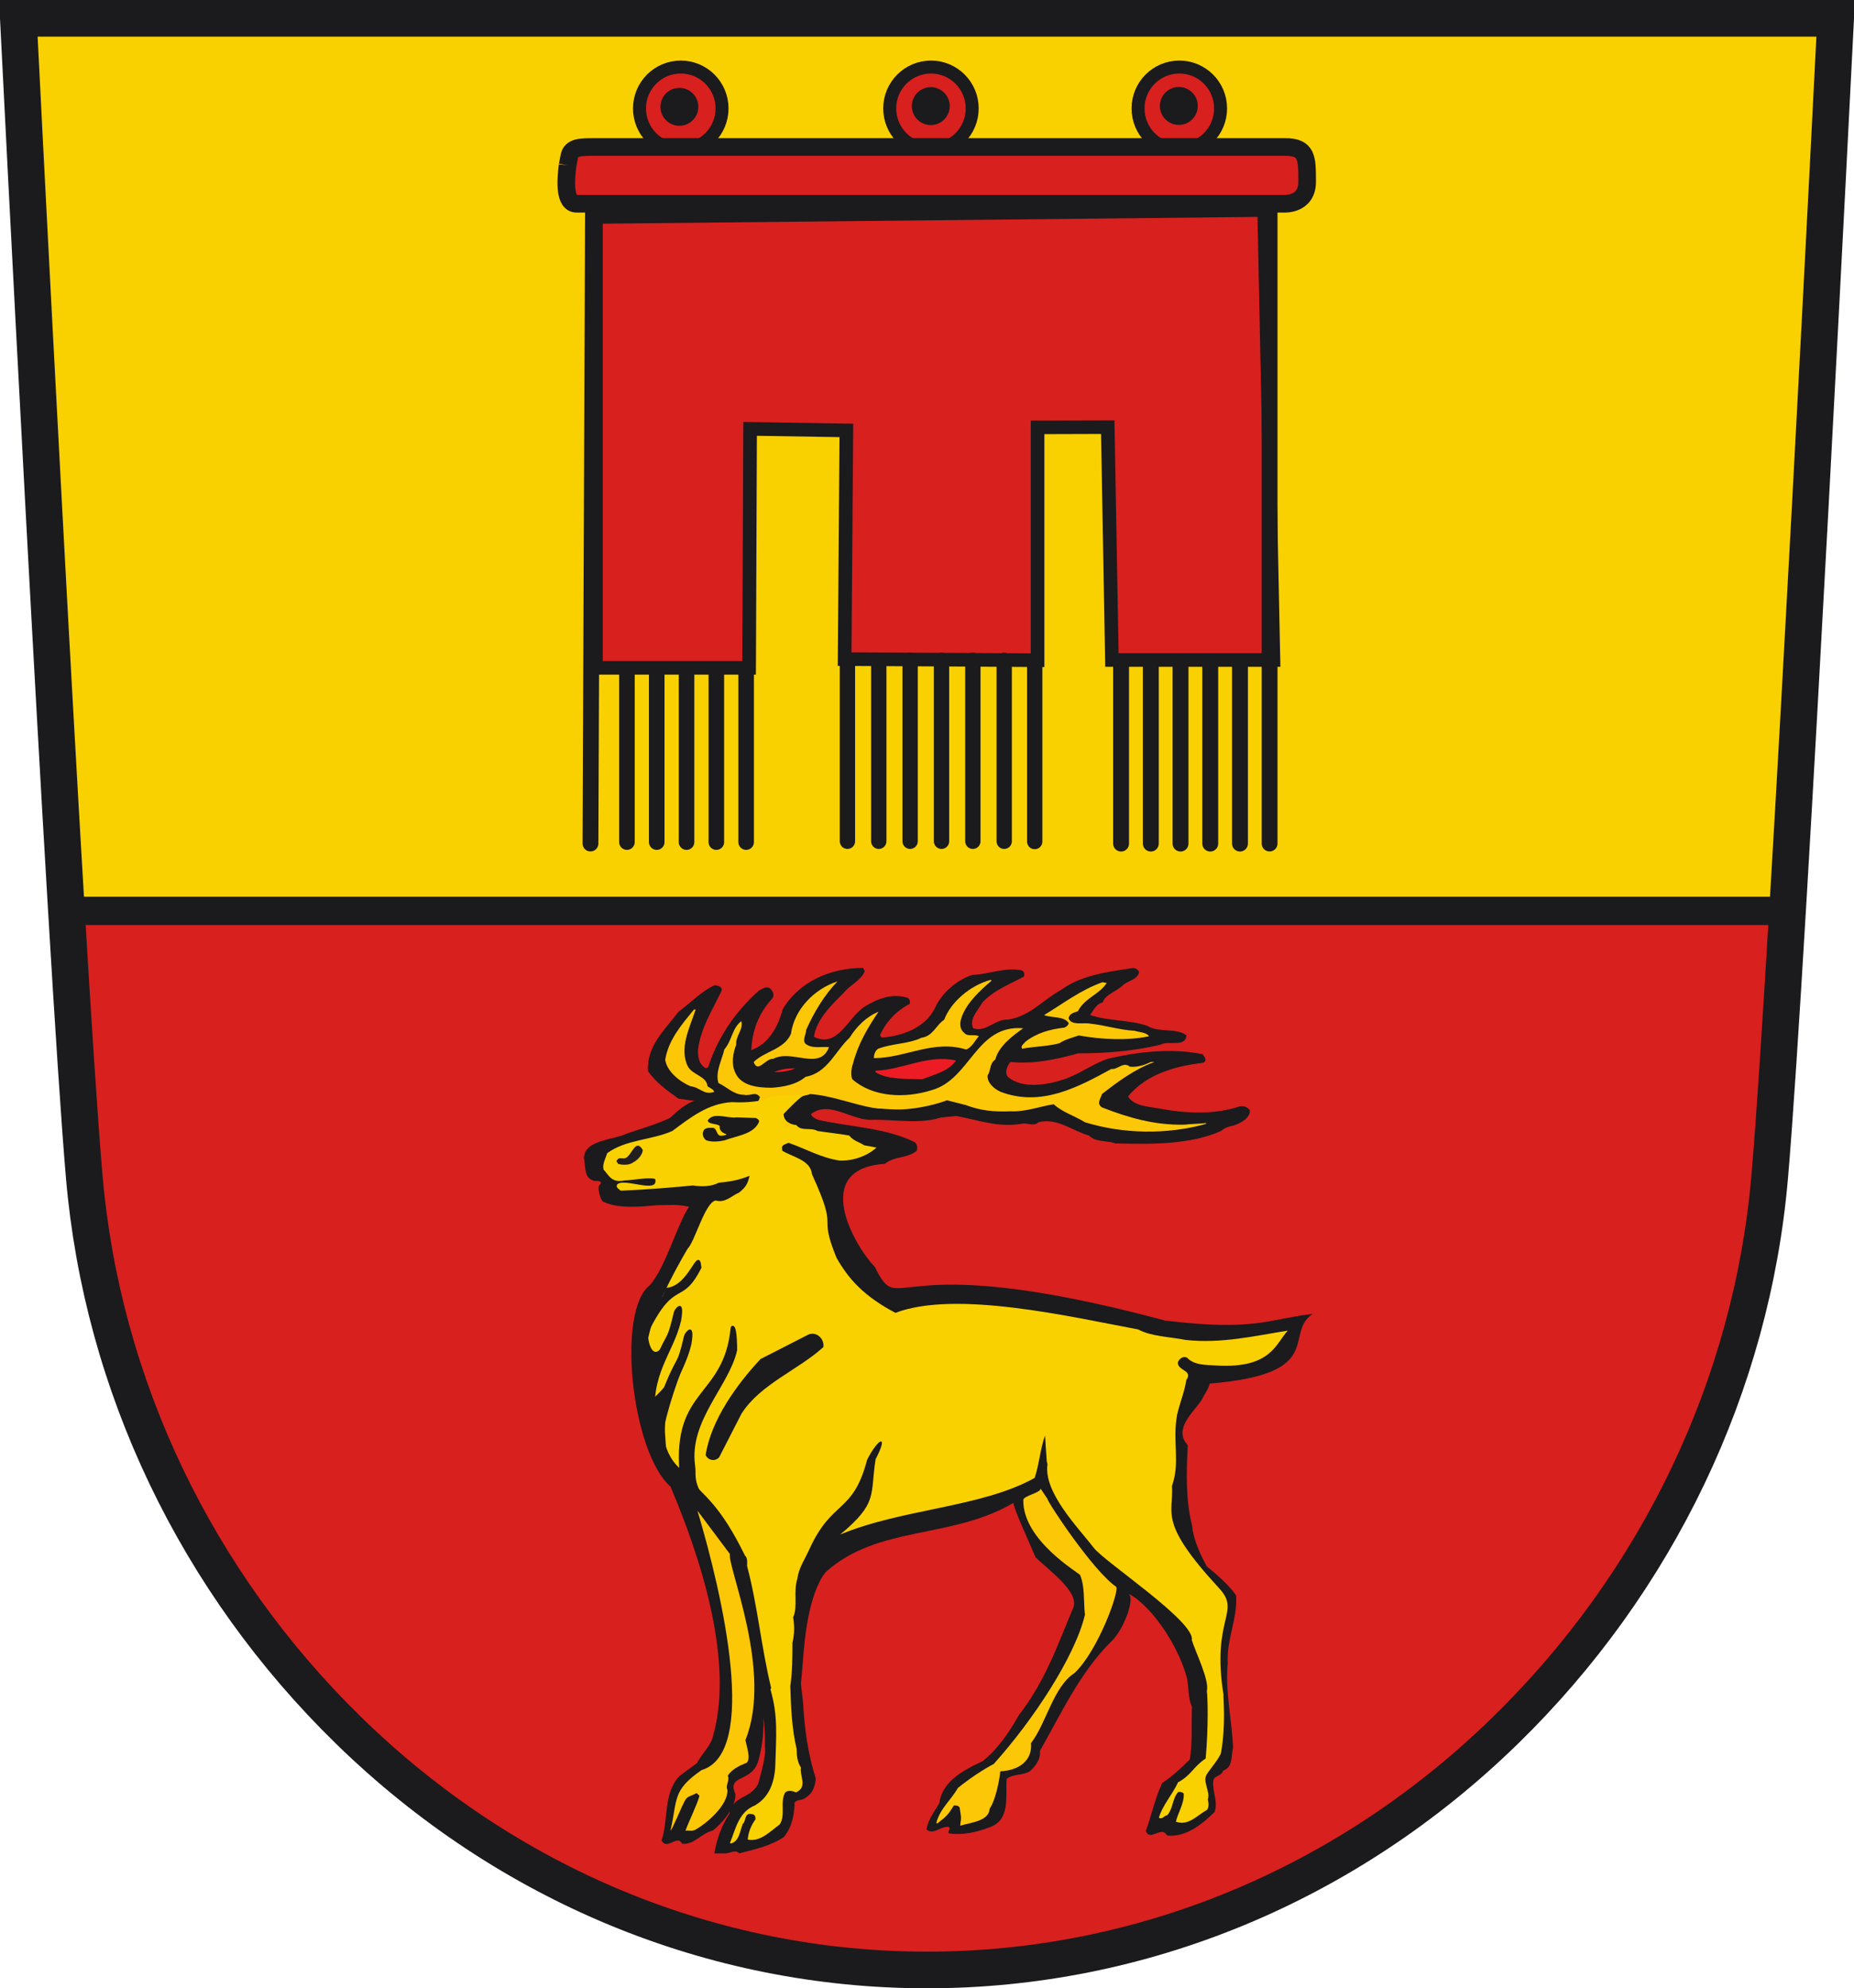 <?xml version="1.0" encoding="UTF-8" standalone="no"?>
<!-- Created with Inkscape (http://www.inkscape.org/) -->
<svg
   xmlns:svg="http://www.w3.org/2000/svg"
   xmlns="http://www.w3.org/2000/svg"
   version="1.0"
   width="524.573"
   height="562.638"
   id="svg3470">
  <defs
     id="defs3472">
    <clipPath
       id="clipPath223">
      <path
         d="M 404.161,505.122 L 404.161,338.712 L 559.342,338.712 L 559.342,505.122"
         id="path225" />
    </clipPath>
  </defs>
  <path
     d="M 18.68,256.885 C 18.68,256.885 26.251,271.004 31.441,331.387 C 36.37,388.751 62.248,442.925 104.307,483.925 C 147.826,526.353 204.289,549.713 263.303,549.713 C 322.313,549.713 378.786,526.353 422.298,483.925 C 464.357,442.925 490.232,388.751 495.158,331.387 C 500.351,271.004 522.242,6.455 522.242,6.455 L 4.369,5.561"
     id="path2472"
     style="fill:#f9d100;fill-opacity:1;fill-rule:nonzero;stroke:none" />
  <path
     d="M 17.285,254.965 L 505.86,256.754 C 505.86,256.754 498.705,371.779 487.894,394.233 C 477.067,416.701 431.25,502.281 363.501,532.118 C 305.974,557.452 251.877,564.149 190.442,545.29 C 148.661,534.697 75.612,476.603 57.064,431.681 C 24.434,371.502 19.675,316.223 17.285,254.965"
     id="path2474"
     style="fill:#d8201f;fill-opacity:1;fill-rule:nonzero;stroke:none" />
  <g
     transform="translate(32.909,49.102)"
     id="g3410">
    <path
       d="M 211.768,225.676 C 210.811,228.338 207.455,229.667 205.78,231.881 C 202.185,235.428 198.111,239.416 197.392,244.292 C 204.098,247.62 206.977,238.975 211.529,235.873 C 215.122,233.658 219.191,231.886 223.745,233.216 C 224.461,233.439 224.704,234.323 224.463,234.989 C 220.627,236.982 217.754,240.087 216.076,243.854 L 216.555,244.519 C 222.545,244.075 229.011,241.642 231.647,236.099 C 233.566,231.887 237.877,228.121 242.191,226.792 C 246.982,226.572 251.291,224.577 256.082,225.465 C 256.801,225.685 257.041,226.352 256.803,227.239 C 252.728,229.452 248.417,231.006 245.061,234.55 C 243.863,236.766 241.227,239.205 242.426,241.864 C 246.017,243.194 248.655,239.205 252.247,239.427 C 258.477,238.543 262.068,233.89 267.339,231.007 C 273.089,226.797 280.516,225.913 287.701,224.807 C 288.421,224.806 289.378,225.472 289.379,226.138 C 288.658,228.352 286.024,228.354 284.586,229.903 C 282.909,231.454 279.794,232.342 279.077,234.559 C 277.158,235.002 276.442,236.995 275.482,238.103 C 280.512,239.876 286.74,239.437 291.77,241.21 C 294.881,243.205 299.912,241.654 302.788,243.872 C 302.547,247.417 297.758,245.203 295.361,246.531 C 287.934,248.302 280.269,248.965 272.125,248.963 C 265.896,250.734 259.43,252.064 252.963,251.397 C 252.003,252.727 251.285,254.278 252.242,255.61 C 256.076,258.936 262.783,258.05 267.572,256.498 C 272.124,255.17 275.956,252.068 280.51,250.515 C 289.131,248.523 298.234,247.417 307.338,249.193 C 307.817,249.857 308.775,250.968 307.575,251.631 C 299.913,252.518 291.525,254.731 286.256,261.159 C 287.932,264.04 292.483,264.041 295.834,264.707 C 303.022,266.039 310.927,266.261 317.635,264.045 C 318.831,263.604 320.268,264.267 320.746,265.156 C 320.745,267.372 318.11,268.7 316.194,269.367 C 314.999,269.588 313.561,270.032 312.603,270.916 C 303.739,274.906 292.481,274.68 282.659,274.455 C 280.502,273.568 277.149,274.234 275.236,272.239 C 270.443,270.909 266.372,267.14 260.864,268.469 C 259.665,269.797 257.511,268.465 256.072,268.909 C 249.364,270.016 243.855,267.8 237.629,266.689 L 233.318,267.131 C 227.088,269.124 219.905,267.572 213.435,267.792 C 207.448,267.791 200.983,261.584 195.711,266.9 L 159.065,261.795 C 155.709,259.358 152.836,257.36 150.442,254.035 C 149.965,246.943 155.235,242.29 159.071,237.193 C 162.423,234.752 165.779,231.208 169.369,229.659 C 170.327,229.879 171.528,230.101 171.285,231.208 C 168.649,236.75 165.295,241.849 164.574,248.053 C 164.574,250.048 164.813,252.044 166.73,253.152 L 167.451,252.93 C 170.085,244.729 174.877,237.416 181.828,231.211 C 182.784,230.768 183.743,229.881 184.942,230.547 C 185.897,231.434 186.377,232.765 185.419,233.652 C 181.587,237.862 179.908,242.738 179.665,248.056 C 184.696,246.284 187.334,241.187 188.53,236.534 C 193.085,228.775 201.949,224.789 211.29,224.791 L 211.768,225.676"
       id="path2477"
       style="fill:#1b1a1c;fill-opacity:1;fill-rule:nonzero;stroke:none" />
    <path
       d="M 247.653,228.388 C 244.296,231.266 240.223,235.033 239.024,239.244 C 238.545,240.796 238.785,242.35 239.983,243.234 C 240.942,244.346 242.859,243.458 244.054,244.124 C 242.855,245.453 242.136,247.225 240.462,247.889 C 231.12,245.008 223.213,250.327 214.349,250.322 C 214.353,249.435 214.592,248.328 215.549,247.665 C 219.622,246.114 224.172,246.336 227.768,244.562 C 231.12,244.121 231.84,241.016 234.233,239.467 C 236.151,234.368 241.664,229.715 247.411,228.166 L 247.653,228.388"
       id="path2479"
       style="fill:#fcc707;fill-opacity:1;fill-rule:nonzero;stroke:none" />
    <path
       d="M 204.056,228.597 C 200.224,232.589 197.349,237.465 195.189,242.339 C 195.192,243.668 193.751,245.665 195.427,246.551 C 197.344,247.658 199.499,246.995 201.655,247.216 C 199.021,254.088 191.118,247.659 185.847,250.539 C 183.691,250.318 181.533,254.75 180.337,251.425 C 183.453,248.322 188.96,247.88 190.88,243.447 C 191.838,236.577 197.347,230.812 204.056,228.597"
       id="path2481"
       style="fill:#fcc707;fill-opacity:1;fill-rule:nonzero;stroke:none" />
    <path
       d="M 280.227,229.058 C 278.073,232.382 274,233.267 272.083,237.037 C 270.884,237.478 269.685,237.699 269.445,239.031 C 270.165,241.246 273.757,240.139 275.673,240.583 C 279.984,241.029 283.818,242.36 288.13,242.58 C 289.565,243.023 291.482,243.026 292.202,244.133 C 285.974,245.463 278.548,245.018 272.318,243.907 C 270.402,244.571 268.487,245.013 266.811,246.123 C 263.458,247.01 259.622,247.008 256.27,247.674 C 255.792,246.785 256.748,246.343 257.229,245.678 C 260.341,243.241 264.177,242.131 268.249,241.688 C 268.727,241.469 269.445,241.026 269.448,240.36 C 268.012,238.363 264.894,239.03 262.502,238.142 C 268.01,234.818 272.803,231.05 279.03,228.836 L 280.227,229.058"
       id="path2483"
       style="fill:#fcc707;fill-opacity:1;fill-rule:nonzero;stroke:none" />
    <path
       d="M 215.643,237.204 C 212.529,241.857 209.894,246.292 208.456,251.831 C 207.973,253.162 207.735,254.936 208.215,256.266 C 213.96,261.366 223.065,261.809 230.729,259.372 C 241.75,256.273 243.188,240.758 256.603,241.867 C 253.487,244.084 249.656,246.964 248.695,250.731 C 247.019,251.84 247.497,253.834 246.541,255.163 C 246.298,257.161 248.216,258.935 250.13,259.821 C 261.627,264.256 272.169,258.497 281.511,253.4 C 283.427,253.621 284.865,251.185 286.781,252.734 C 288.936,252.958 290.853,252.291 292.77,251.407 L 293.729,251.406 C 288.218,253.401 283.426,256.945 278.877,260.493 C 278.633,261.6 277.199,263.153 278.874,264.259 C 286.298,267.144 293.725,269.36 302.347,269.143 C 304.023,268.92 306.418,268.921 308.337,268.699 L 308.336,268.92 C 297.315,272.023 284.859,271.797 274.083,268.469 C 271.209,266.696 267.617,265.587 265.219,263.37 C 261.15,264.033 257.078,265.584 253.005,265.364 C 248.214,265.583 244.38,265.14 240.309,263.587 L 235.039,262.255 C 229.05,264.469 221.144,265.576 214.441,264.467 C 208.211,263.357 202.464,260.918 196.235,260.474 C 196.892,260.728 180.414,263.766 180.666,263.797 C 181.386,262.909 181.862,262.244 182.104,261.357 C 180.906,259.583 179.467,261.135 177.551,260.69 C 174.679,260.692 172.762,258.473 170.367,257.364 C 169.409,254.261 171.328,250.936 172.044,247.835 C 174.202,245.398 174.204,241.849 176.838,239.855 C 177.557,242.074 175.162,244.068 175.399,246.506 C 174.443,248.944 173.961,252.045 175.157,254.483 C 176.833,258.254 181.625,258.698 185.456,258.7 C 188.811,258.479 192.402,257.814 195.041,255.596 C 201.268,254.49 203.425,248.284 207.498,244.517 C 209.416,241.413 212.292,238.532 215.643,237.204"
       id="path2485"
       style="fill:#fcc707;fill-opacity:1;fill-rule:nonzero;stroke:none" />
    <path
       d="M 163.925,236.571 C 162.246,241.668 159.131,247.651 161.764,252.751 C 163.203,255.189 167.033,255.412 167.272,258.292 C 167.991,258.736 168.952,259.181 169.188,259.844 C 166.315,260.954 165.119,258.513 162.482,258.294 C 159.368,256.962 155.775,254.078 155.299,250.756 C 156.26,245.212 159.614,241.225 163.448,236.57 L 163.925,236.571"
       id="path2487"
       style="fill:#fcc707;fill-opacity:1;fill-rule:nonzero;stroke:none" />
    <path
       d="M 237.586,250.994 C 235.429,254.097 231.355,254.982 228.004,256.31 C 223.692,256.09 218.423,256.532 214.827,254.314 L 214.829,253.869 C 222.493,253.648 229.441,249.218 237.586,250.994"
       id="path2489"
       style="fill:#ed1c24;fill-opacity:1;fill-rule:nonzero;stroke:none" />
    <path
       d="M 192.074,253.199 C 190.396,254.088 187.523,254.306 186.086,254.305 C 188,253.421 189.918,253.199 192.074,253.199"
       id="path2491"
       style="fill:#ed1c24;fill-opacity:1;fill-rule:nonzero;stroke:none" />
    <path
       d="M 231.507,265.568 L 227.897,265.939 C 222.68,267.607 216.664,266.307 211.246,266.492 C 206.231,266.491 200.817,261.293 196.402,265.745 C 196.601,266.859 197.605,267.417 198.609,267.788 C 207.634,269.831 217.666,270.02 225.889,274.105 C 226.69,274.662 226.689,275.778 226.489,276.521 C 223.882,278.747 220.07,278.004 217.462,280.23 C 196.256,281.591 208.885,303.548 214.624,309.408 C 222.283,324.747 217.225,303.208 296.748,324.587 C 322.29,327.682 325.756,324.172 338.501,322.698 C 330.072,328.413 342.779,339.652 309.382,342.409 C 308.979,344.079 307.777,345.564 306.974,347.235 C 304.363,350.948 299.079,355.403 303.158,359.86 C 302.754,367.655 302.554,375.266 304.358,382.505 C 304.758,386.589 306.562,390.489 308.567,394.201 C 311.174,396.245 315.241,399.823 316.847,402.421 C 317.247,409.103 314.079,414.806 314.479,421.492 C 313.675,429.286 315.687,438.011 315.976,445.438 C 315.374,447.85 315.974,451.006 313.165,451.934 C 312.766,453.603 310.358,453.234 310.357,455.09 C 310.156,458.059 311.761,460.845 310.757,463.629 C 307.345,466.968 302.728,470.868 297.313,470.307 C 295.709,467.339 292.497,472.165 291.297,469.007 C 292.901,464.552 293.906,459.727 295.912,455.458 C 298.521,453.786 301.531,451.003 303.739,448.776 C 304.541,443.95 304.141,438.939 304.344,433.927 C 303.142,431.142 303.542,428.729 302.94,425.758 C 300.254,415.703 291.967,404.161 285.637,401.507 C 289.203,401.761 284.85,412.476 281.476,415.418 C 272.646,424.141 267.167,436.118 261.346,446.325 C 261.546,448.739 260.143,450.594 258.537,452.08 C 256.53,453.378 253.523,452.822 251.918,454.306 C 251.515,459.317 253.118,466 246.899,468.042 C 243.489,469.341 239.477,470.267 235.664,469.712 C 234.863,469.154 236.466,468.41 235.465,467.855 C 233.057,467.668 231.251,470.267 229.245,468.595 C 229.649,465.81 231.454,463.584 232.859,461.171 C 233.663,455.045 239.48,451.889 245.098,449.294 C 249.513,445.767 252.724,440.94 255.332,436.3 C 262.957,426.463 266.28,416.462 270.894,405.511 C 272.101,401.058 263.9,395.288 260.09,391.575 C 255.695,381.302 254.821,379.777 253.779,376.209 C 236.114,386.561 215.588,382.381 200.68,395.787 C 195.832,401.901 194.679,415.173 194.312,420.411 L 193.708,427.466 L 194.307,432.662 C 194.707,440.088 195.708,447.327 197.913,454.197 C 197.712,456.237 197.111,458.279 195.304,459.392 C 194.303,460.508 192.496,459.95 191.895,461.064 C 191.892,464.406 191.091,468.119 188.882,470.716 C 185.069,473.315 180.458,474.242 176.242,475.353 C 175.041,474.054 173.436,475.538 172.03,475.354 L 169.222,475.354 C 169.827,471.456 171.232,467.558 173.437,464.214 C 174.442,458.832 179.2,460.18 181.606,455.727 C 182.209,453.312 183.915,447.92 183.516,445.322 C 183.719,438.454 182.674,433.773 181.672,426.907 C 172.703,396.145 170.82,385.979 188.179,432.541 C 186.172,432.91 184.769,434.58 183.164,436.066 C 183.089,440.91 183.055,443.746 181.816,448.51 C 180.21,455.762 172.613,452.618 175.161,458.585 C 175.361,461.928 171.722,466.693 168.715,468.918 C 165.503,469.66 163.497,473.001 160.087,472.629 C 158.682,469.846 155.874,474.671 154.27,471.699 C 156.275,465.947 154.672,458.521 159.29,453.508 L 164.306,449.798 C 165.71,447.012 168.317,444.971 168.922,441.816 C 175.811,417.288 161.2,382.042 156.812,371.581 C 145.799,361.923 141.441,321.844 150.954,314.585 C 155.469,309.467 158.493,297.795 162.045,292.365 C 158.433,291.622 157.078,291.929 153.266,291.929 C 148.654,292.298 142.061,293.112 137.649,290.883 C 136.846,290.14 136.181,287.157 136.583,286.415 C 136.784,286.228 136.982,285.858 137.183,285.671 C 136.784,284.557 135.178,285.485 134.578,284.744 C 132.371,284.187 132.711,280.239 132.311,278.57 C 132.512,273.37 140.632,273.532 144.444,271.676 C 148.658,270.192 152.871,269.078 156.683,267.223 C 159.091,264.996 161.699,262.585 165.11,262.026 L 165.712,261.47"
       id="path2493"
       style="fill:#1b1a1c;fill-opacity:1;fill-rule:nonzero;stroke:none" />
    <path
       d="M 194.908,260.627 C 193.274,261.436 190.488,264.378 188.815,266.117 C 188.817,268.158 190.623,269.086 192.428,269.274 C 193.83,271.128 196.437,269.83 198.445,270.944 C 204.262,271.873 210.679,272.061 215.695,275.032 C 213.085,277.816 208.673,279.487 204.659,279.301 C 199.445,278.556 195.033,275.957 190.219,274.285 C 189.414,274.656 188.011,274.842 188.412,276.141 L 188.414,276.511 C 191.422,278.368 196.437,279.113 196.837,283.196 C 204.763,300.513 198.268,293.224 203.761,306.789 C 207.202,312.88 211.545,317.684 220.438,322.403 C 237.595,315.844 270.447,323.624 289.12,327.093 C 292.931,329.134 297.945,329.136 302.559,330.067 C 312.66,331.162 322.088,328.919 331.449,327.429 C 328.083,331.075 326.746,338.186 311.383,337.308 C 308.575,337.12 304.966,337.305 302.959,335.078 C 301.755,334.519 300.752,335.45 300.352,336.377 C 300.149,338.79 304.764,338.605 302.758,341.389 C 302.153,345.101 300.95,347.699 300.146,351.227 C 298.74,358.837 301.099,364.513 298.693,371.38 C 299.22,379.323 294.629,381.491 312.071,400.376 C 318.326,407.148 309.795,408.694 313.269,430.459 C 313.15,431.028 313.988,438.944 312.58,446.784 C 312.322,448.222 309.431,451.532 308.582,452.909 C 307.174,454.951 309.631,457.85 308.829,460.079 C 309.029,461.008 309.228,462.121 308.628,463.047 C 305.816,464.533 303.408,467.688 299.798,466.387 C 300.401,463.79 302.208,461.191 302.009,458.406 C 301.607,458.035 301.005,457.848 300.404,458.034 C 298.798,459.891 298.997,462.675 297.393,464.532 C 296.39,464.717 295.989,465.829 294.985,465.273 C 295.988,461.747 298.799,458.778 300.402,455.25 C 304.215,453.21 304.616,450.919 308.227,448.508 C 309.07,438.948 308.779,430.801 308.553,429.396 C 309.357,426.427 305.306,418.324 304.303,414.985 C 305.307,409.787 279.809,393.023 276.603,388.939 C 272.191,383.184 262.267,373.213 263.471,365.232 L 263.271,364.488 C 259.401,314.444 271.783,333.392 262.34,358.412 C 261.136,362.866 261.019,365.53 259.835,369.11 C 244.739,377.524 222.336,377.799 204.803,385.143 C 215.631,376.134 213.226,374.02 214.835,363.806 C 218.68,356.465 215.606,357.716 212.428,363.989 C 208.415,379.339 202.582,375.095 196.125,389.226 C 194.921,392.009 193.115,394.423 192.713,397.579 C 191.506,401.104 192.911,405.561 191.507,408.529 C 191.906,411.129 191.905,413.17 191.305,415.77 C 191.302,419.855 191.3,423.752 190.7,428.02 C 190.896,433.961 191.096,439.903 192.498,445.842 C 192.497,447.698 192.7,449.555 193.7,451.041 C 193.301,453.454 195.707,456.61 192.296,458.094 C 191.495,457.721 190.09,457.352 189.288,458.093 C 187.681,460.692 189.485,464.589 187.679,467.188 C 185.073,469.045 182.261,472.201 178.653,471.455 C 178.851,469.23 179.655,467.374 180.858,465.704 C 180.861,464.961 180.66,464.217 179.657,464.217 C 177.65,463.846 178.25,466.259 177.247,467.002 C 176.446,469.043 176.245,472.014 173.837,472.57 L 173.634,472.385 C 175.242,468.487 176.045,463.659 180.66,461.803 C 184.47,459.578 186.019,455.911 186.421,451.269 C 186.726,441.756 187.243,436.476 185.082,428.947 L 185.283,428.578 C 182.477,417.065 181.477,405.371 178.47,394.046 C 178.471,392.934 178.672,391.821 177.868,391.079 C 171.025,377.124 166.705,374.363 160.907,368.382 C 159.568,366.195 179.055,345.571 161.564,367.792 C 156.472,365.391 154.247,358.433 154.99,354.759 C 156.413,347.726 161.193,334.036 162.867,332.854 C 166.616,330.207 151.976,347.625 151.615,346.615 C 150.188,342.615 149.528,338.709 149.803,334.422 C 150.303,326.6 153.912,317.51 161.633,304.261 C 163.639,302.406 166.542,291.171 169.553,290.617 C 172.362,291.36 173.966,289.318 176.172,288.389 C 178.183,286.763 178.565,286.013 179.185,283.61 C 175.974,284.909 173.766,285.233 170.356,285.603 C 168.349,286.716 165.34,286.718 163.133,286.344 C 160.374,286.641 150.84,287.527 142.673,287.825 C 142.471,287.454 141.269,287.083 141.67,286.154 C 143.274,283.927 153.658,288.964 152.456,284.508 C 150.449,283.953 145.833,284.925 143.827,284.924 C 139.93,285.781 139.263,283.183 137.858,281.883 C 137.458,280.214 138.461,278.728 138.863,277.243 C 144.079,273.346 151.502,273.534 157.32,270.936 C 162.336,267.223 167.353,263.143 174.175,262.771 C 177.383,262.958 180.21,262.732 183.221,262.178 C 183.824,261.434 184.804,261.845 185.007,261.103"
       id="path2495"
       style="fill:#f9d100;fill-opacity:1;fill-rule:nonzero;stroke:none" />
    <path
       d="M 180.951,267.267 C 181.354,267.454 182.155,267.826 181.756,268.568 C 180.15,271.908 175.534,272.28 172.123,273.579 C 170.519,273.95 168.513,274.134 166.909,273.577 C 166.105,273.019 165.706,271.905 166.106,270.978 C 166.507,269.864 167.913,270.05 168.915,270.051 C 170.12,270.422 169.719,272.464 171.322,272.279 C 171.925,272.278 172.326,272.094 172.726,271.907 C 171.725,271.537 170.521,270.978 170.72,269.493 C 169.717,268.749 167.713,269.122 167.311,268.007 C 168.917,265.411 172.727,267.452 175.534,267.082 L 180.951,267.267"
       id="path2497"
       style="fill:#1b1a1c;fill-opacity:1;fill-rule:nonzero;stroke:none" />
    <path
       d="M 190.336,269.49 L 188.934,270.231 C 189.332,269.675 189.133,268.561 190.136,268.561 C 190.739,268.748 190.337,269.12 190.336,269.49"
       id="path2499"
       style="fill:#fcc707;fill-opacity:1;fill-rule:nonzero;stroke:none" />
    <path
       d="M 224.838,274.324 C 225.241,274.51 225.642,275.067 225.24,275.438 C 220.627,276.736 216.415,275.251 211.8,274.508 C 210.394,273.578 208.39,273.208 207.587,271.537 L 208.592,270.979 C 213.606,272.837 219.221,274.139 224.838,274.324"
       id="path2501"
       style="fill:#1b1a1c;fill-opacity:1;fill-rule:nonzero;stroke:#1b1a1c;stroke-opacity:1" />
    <path
       d="M 148.97,276.353 C 148.768,277.838 147.566,279.135 146.161,279.88 C 145.158,280.622 143.352,280.619 141.948,280.248 C 141.949,279.878 141.148,279.505 141.749,279.134 C 142.149,278.208 143.352,278.951 144.157,278.578 C 145.96,277.65 146.965,272.826 148.97,276.353"
       id="path2503"
       style="fill:#231f20;fill-opacity:1;fill-rule:nonzero;stroke:none" />
    <path
       d="M 263.405,374.938 C 263.503,376.022 276.47,395.542 282.861,399.886 C 284.024,400.677 277.876,417.952 271.128,424.311 C 265.108,428.21 263.212,438.416 258.798,444.169 C 259.199,448.252 256.486,451.776 250.107,452.142 C 249.904,454.555 248.776,460.32 247.116,462.678 C 246.912,466.204 241.973,466.587 238.764,467.516 C 239.165,464.731 238.991,464.938 238.591,462.338 C 238.191,461.781 237.587,461.782 236.988,461.78 C 235.381,464.38 235.004,464.782 232.394,466.824 L 231.994,466.825 C 232.997,462.741 236.114,460.361 238.121,456.834 C 241.697,453.965 245.26,451.639 248.269,450.043 C 259.453,437.598 271.204,419.746 274.061,407.862 C 273.623,403.603 274.08,400.035 272.707,396.616 C 272.467,396.02 256.44,386.857 256.621,375.363 C 256.64,374.16 261.636,373.307 261.498,372.125"
       id="path2505"
       style="fill:#fcc707;fill-opacity:1;fill-rule:nonzero;stroke:none" />
    <path
       d="M 195.835,328.535 L 182.271,335.475 C 175.547,342.671 168.271,352.739 166.745,362.632 C 167.391,364.123 169.397,364.619 170.588,363.241 L 176.889,350.933 C 182.215,342.553 193.004,338.527 200.063,332.078 C 200.388,329.742 198.114,327.597 195.835,328.535"
       id="path2507"
       style="fill:#1b1a1c;fill-opacity:1;fill-rule:nonzero;stroke:none" />
    <path
       d="M 173.62,390.66 C 172.872,394.364 185.848,423.945 178.005,443.282 C 178.329,445.086 179.571,448.447 178.392,449.697 C 176.29,450.533 174.139,451.552 173.004,453.389 C 173.671,454.7 172.247,456.084 172.915,457.394 C 173.114,461.855 166.743,467.08 163.808,468.676 C 162.831,469.207 161.86,468.767 161.032,468.966 C 162.032,466.14 164.197,461.94 165.004,459.066 L 164.184,458.293 C 161.738,459.622 161.516,458.877 160.369,461.48 C 160.027,461.97 157.242,468.8 156.804,468.888 C 158.855,459.882 157.249,457.619 165.574,451.797 C 181.726,446.984 171.732,402.819 164.42,378.361"
       id="path2509"
       style="fill:#fcc707;fill-opacity:1;fill-rule:nonzero;stroke:none" />
    <path
       d="M 159.627,367.742 C 157.524,343.675 172.112,346.638 174.076,326.675 C 174.006,326.43 175.392,324.432 175.407,332.949 C 173.189,342.978 161.776,352.777 163.5,365.538 C 163.907,368.146 162.932,369.525 165.471,374.027 L 160.958,372.496 L 159.627,367.742 z"
       id="path2511"
       style="fill:#1b1a1c;fill-opacity:1;fill-rule:evenodd;stroke:#1b1a1c;stroke-width:0.501px;stroke-linecap:butt;stroke-linejoin:miter;stroke-opacity:1" />
    <path
       d="M 153.991,346.719 C 159.308,332.689 158.511,339.035 160.912,328.891 C 160.842,328.646 163.646,324.357 162.461,331.238 C 160.243,340.69 153.522,346.226 155.246,360.117 L 154.667,351.363 L 153.991,346.719 z"
       id="path2513"
       style="fill:#1b1a1c;fill-opacity:1;fill-rule:evenodd;stroke:#1b1a1c;stroke-width:0.501px;stroke-linecap:butt;stroke-linejoin:miter;stroke-opacity:1" />
    <path
       d="M 148.685,340.808 C 149.108,339.692 149.994,326.849 150.061,327.79 C 150.605,335.593 153.607,333.771 154.095,332.717 C 156.204,328.168 156.212,329.797 158.007,322.216 C 157.936,321.972 160.741,317.683 159.556,324.563 C 157.338,334.016 150.617,339.552 152.34,353.442 L 150.453,348.834 L 148.685,340.808 z"
       id="path2515"
       style="fill:#1b1a1c;fill-opacity:1;fill-rule:evenodd;stroke:#1b1a1c;stroke-width:0.501px;stroke-linecap:butt;stroke-linejoin:miter;stroke-opacity:1" />
    <path
       d="M 153.399,314.028 C 153.943,321.83 155.199,316.626 155.688,315.572 C 162.463,315.006 164.699,303.086 165.295,309.6 C 159.804,320.471 158.101,312.259 150.441,327.459 C 151.475,323.433 152.674,319.038 153.399,314.028 z"
       id="path2517"
       style="fill:#1b1a1c;fill-opacity:1;fill-rule:evenodd;stroke:#1b1a1c;stroke-width:0.501px;stroke-linecap:butt;stroke-linejoin:miter;stroke-opacity:1" />
  </g>
  <path
     d="M 20.404,257.757 L 507.15,257.757"
     id="path2528"
     style="fill:#000000;fill-rule:evenodd;stroke:#1b1a1c;stroke-width:8;stroke-linecap:butt;stroke-linejoin:miter;stroke-miterlimit:4;stroke-dasharray:none;stroke-opacity:1" />
  <path
     d="M 5.185,5.185 C 5.185,5.185 18.49,270.819 23.828,332.918 C 28.897,391.914 55.511,447.628 98.766,489.794 C 143.522,533.429 201.591,557.453 262.283,557.453 C 322.972,557.453 381.051,533.429 425.8,489.794 C 469.055,447.628 495.666,391.914 500.732,332.918 C 506.073,270.819 519.388,5.185 519.388,5.185 L 5.185,5.185 z"
     id="path3391"
     style="fill:none;fill-opacity:1;stroke:#1b1a1c;stroke-width:10.37;stroke-linecap:butt;stroke-linejoin:miter;stroke-miterlimit:4;stroke-dasharray:none;stroke-opacity:1" />
  <g
     transform="translate(-837.983,-24.815)"
     id="g2577">
    <path
       d="M 1006.603,213.799 L 1049.942,213.791 L 1050.217,146.18 L 1077.452,146.613 L 1076.964,211.332 L 1131.553,211.64 L 1131.553,145.746 L 1151.41,145.684 L 1152.594,211.578 L 1198.289,211.578 L 1195.672,84.244 L 1006.603,86.207 L 1006.603,213.799 z"
       id="path3399"
       style="fill:#d8201f;fill-opacity:1;fill-rule:evenodd;stroke:#1b1a1c;stroke-width:3.853;stroke-linecap:butt;stroke-linejoin:miter;stroke-miterlimit:4;stroke-dasharray:none;stroke-opacity:1" />
    <path
       d="M 1101.396,67.215 C 1107.832,67.215 1113.058,61.974 1113.058,55.495 C 1113.058,49.03 1107.832,43.789 1101.396,43.789 C 1094.945,43.789 1089.718,49.03 1089.718,55.495 C 1089.718,61.974 1094.945,67.215 1101.396,67.215 z M 1171.66,67.215 C 1178.11,67.215 1183.337,61.974 1183.337,55.495 C 1183.337,49.03 1178.11,43.789 1171.66,43.789 C 1165.209,43.789 1159.983,49.03 1159.983,55.495 C 1159.983,61.974 1165.209,67.215 1171.66,67.215 z M 1030.599,67.215 C 1037.049,67.215 1042.276,61.974 1042.276,55.495 C 1042.276,49.03 1037.049,43.789 1030.599,43.789 C 1024.148,43.789 1018.921,49.03 1018.921,55.495 C 1018.921,61.974 1024.148,67.215 1030.599,67.215 z"
       id="path835"
       style="fill:#d8201f;fill-opacity:1;stroke:#1b1a1c;stroke-width:3.669;stroke-linecap:butt;stroke-linejoin:miter;stroke-miterlimit:4;stroke-dasharray:none;stroke-opacity:1" />
    <path
       d="M 998.577,71.592 C 998.058,75.739 997.54,82.477 1001.154,82.477 C 1004.768,82.477 1201.104,82.477 1201.104,82.477 C 1201.104,82.477 1207.829,82.996 1207.829,76.257 C 1207.829,69.519 1207.829,66.409 1201.623,66.409 C 1195.417,66.409 1010.455,66.409 1006.323,66.409 C 1002.191,66.409 999.599,66.409 999.08,69 C 998.577,71.592 998.577,71.592 998.577,71.592"
       id="path837"
       style="fill:#d8201f;fill-opacity:1;fill-rule:nonzero;stroke:#1b1a1c;stroke-width:4.983;stroke-miterlimit:4;stroke-dasharray:none;stroke-opacity:1" />
    <path
       d="M 1197.206,263.518 L 1197.206,83.408 M 1005.052,263.518 L 1005.769,83.276"
       id="path841"
       style="fill:#d8201f;fill-opacity:1;stroke:#1b1a1c;stroke-width:4.47;stroke-linecap:round;stroke-linejoin:round;stroke-miterlimit:4;stroke-dasharray:none;stroke-opacity:1" />
    <path
       d="M 1155.182,263.529 L 1155.182,213.344 M 1163.592,263.529 L 1163.592,213.344 M 1172.003,263.529 L 1172.003,213.344 M 1180.414,263.529 L 1180.414,213.344 M 1188.825,263.529 L 1188.825,213.344"
       id="path3404"
       style="fill:#d8201f;fill-opacity:1;stroke:#1b1a1c;stroke-width:4.491;stroke-linecap:round;stroke-linejoin:round;stroke-miterlimit:4;stroke-dasharray:none;stroke-opacity:1" />
    <path
       d="M 1015.367,263.107 L 1015.367,215.002 M 1023.8,263.107 L 1023.8,215.002 M 1032.233,263.107 L 1032.233,215.002 M 1040.666,263.107 L 1040.666,215.002 M 1049.098,263.107 L 1049.098,215.002"
       id="path3406"
       style="fill:#d8201f;fill-opacity:1;stroke:#1b1a1c;stroke-width:4.403;stroke-linecap:round;stroke-linejoin:round;stroke-miterlimit:4;stroke-dasharray:none;stroke-opacity:1" />
    <path
       d="M 1077.756,262.872 L 1077.756,211.666 M 1086.624,262.872 L 1086.624,211.666 M 1095.492,262.872 L 1095.492,211.666 M 1104.374,262.872 L 1104.374,211.666 M 1113.242,262.872 L 1113.242,211.666 M 1122.11,262.872 L 1122.11,211.666"
       id="path3408"
       style="fill:#d8201f;fill-opacity:1;stroke:#1b1a1c;stroke-width:4.336;stroke-linecap:round;stroke-linejoin:round;stroke-miterlimit:4;stroke-dasharray:none;stroke-opacity:1" />
    <path
       d="M 1130.742,262.949 L 1130.742,211.743"
       id="path3410"
       style="fill:#d8201f;fill-opacity:1;stroke:#1b1a1c;stroke-width:4.336;stroke-linecap:round;stroke-linejoin:round;stroke-miterlimit:4;stroke-dasharray:none;stroke-opacity:1" />
    <path
       d="M -662.473,-10.791 A 2.762,2.762 0 1 1 -667.997,-10.791 A 2.762,2.762 0 1 1 -662.473,-10.791 z"
       transform="matrix(1.243,0,0,1.243,1857.094,68.457)"
       id="path3414"
       style="opacity:1;fill:#1b1a1c;fill-opacity:1;fill-rule:nonzero;stroke:#1b1a1c;stroke-width:3.1;stroke-linecap:square;stroke-linejoin:miter;stroke-miterlimit:4;stroke-dasharray:none;stroke-opacity:1" />
    <path
       d="M -662.473,-10.791 A 2.762,2.762 0 1 1 -667.997,-10.791 A 2.762,2.762 0 1 1 -662.473,-10.791 z"
       transform="matrix(1.243,0,0,1.243,1998.409,68.208)"
       id="path3416"
       style="opacity:1;fill:#1b1a1c;fill-opacity:1;fill-rule:nonzero;stroke:#1b1a1c;stroke-width:3.1;stroke-linecap:square;stroke-linejoin:miter;stroke-miterlimit:4;stroke-dasharray:none;stroke-opacity:1" />
    <path
       d="M -662.473,-10.791 A 2.762,2.762 0 1 1 -667.997,-10.791 A 2.762,2.762 0 1 1 -662.473,-10.791 z"
       transform="matrix(1.243,0,0,1.243,1928.227,68.26)"
       id="path3418"
       style="opacity:1;fill:#1b1a1c;fill-opacity:1;fill-rule:nonzero;stroke:#1b1a1c;stroke-width:3.1;stroke-linecap:square;stroke-linejoin:miter;stroke-miterlimit:4;stroke-dasharray:none;stroke-opacity:1" />
  </g>
</svg>
